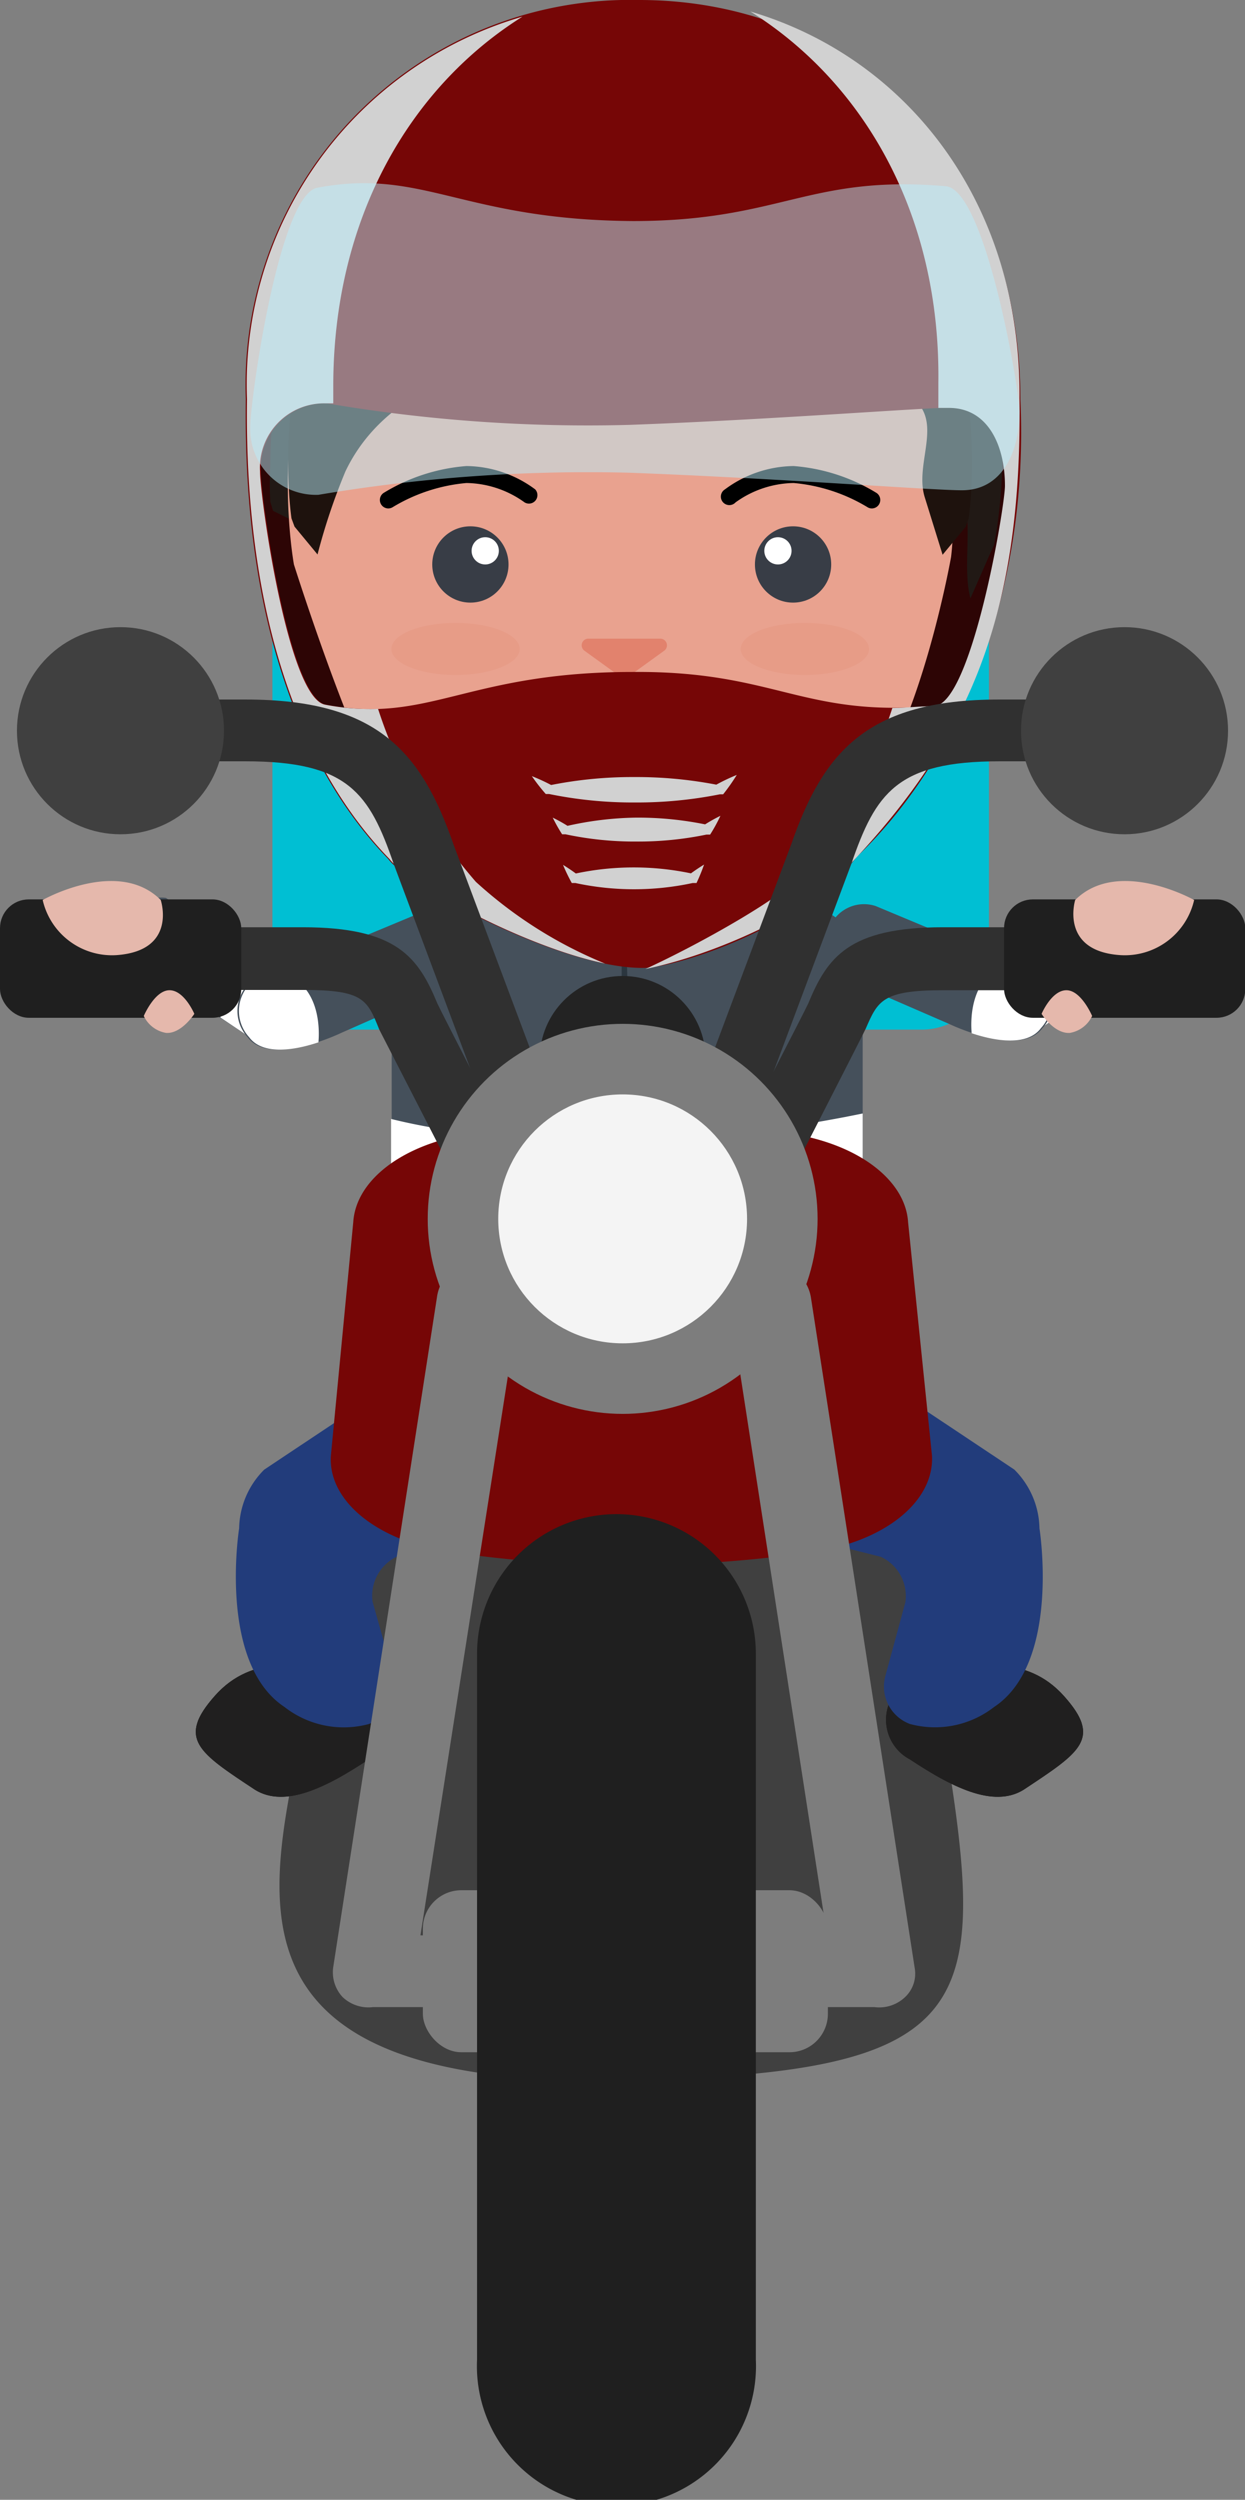 <svg xmlns="http://www.w3.org/2000/svg" xmlns:xlink="http://www.w3.org/1999/xlink" viewBox="0 0 41.13 82.55"><rect x="0" y="0" width="41.13" height="82.55" fill="#808080" stroke="none"/><defs><style>.cls-1{fill:#201f1f;}.cls-2{isolation:isolate;}.cls-3{fill:#404040;}.cls-4{fill:#00bfd3;}.cls-5{fill:#45505b;}.cls-6{fill:#fff;}.cls-7{clip-path:url(#clip-path);}.cls-8{fill:#223c7b;}.cls-9{clip-path:url(#clip-path-2);}.cls-10{fill:#2b363f;}.cls-11{fill:#2d0505;}.cls-12{fill:#211915;}.cls-13{fill:#e9a28f;}.cls-14{fill:#1e120d;}.cls-15,.cls-17{fill:#e2826d;}.cls-15{opacity:0.2;}.cls-16{fill:#d26d5a;}.cls-18{fill:#383d46;}.cls-19{fill:#760606;}.cls-20,.cls-22{fill:#d1d1d1;}.cls-20,.cls-21{mix-blend-mode:multiply;}.cls-23{fill:#bbeefc;opacity:0.5;}.cls-24{fill:#7d7d7d;}.cls-25{fill:#303030;}.cls-26{fill:#1f1f1f;}.cls-27{fill:#232323;}.cls-28{fill:#f4f4f4;}.cls-29{fill:#e5b8ac;}</style><clipPath id="clip-path"><path class="cls-1" d="M12.74,56a1.48,1.48,0,0,1-.56,2.1c-1.35.89-2.75,1.63-3.76,1C6.56,57.87,5.84,57.42,7.1,56s2.93-1,4.38-.91S12.58,55.35,12.74,56Z"/></clipPath><clipPath id="clip-path-2"><path class="cls-1" d="M29.5,56a1.48,1.48,0,0,0,.56,2.1c1.35.89,2.75,1.63,3.76,1,1.87-1.24,2.59-1.68,1.33-3.09s-2.93-1-4.38-.91S29.66,55.35,29.5,56Z"/></clipPath></defs><title>pep3</title><g class="cls-2"><g id="Capa_2" data-name="Capa 2"><g id="personals"><path class="cls-3" d="M12.62,49.15A38.86,38.86,0,0,0,10,57C9,62.31,6.81,68.94,20.49,68.7c12-.21,12.21-2.32,10.64-11.72a31.1,31.1,0,0,0-2.58-8.9Z"/><path class="cls-4" d="M30.42,34H11.26A2.23,2.23,0,0,1,9,31.78V14.71a2.23,2.23,0,0,1,2.25-2.2H30.42a2.22,2.22,0,0,1,2.25,2.2V31.78A2.22,2.22,0,0,1,30.42,34"/><path class="cls-5" d="M5.48,29.65a1.1,1.1,0,0,0-1.22.84c-.37,1,1.54,2.15,1.54,2.15l2.5,1.64a1,1,0,0,0,1.47-.17L9.87,34a1,1,0,0,0-.17-1.47Z"/><path class="cls-6" d="M7.28,33.6l1,.67a1,1,0,0,0,1.47-.17L9.87,34a1,1,0,0,0-.17-1.47l-.93-.63A2.47,2.47,0,0,0,7.28,33.6Z"/><path class="cls-5" d="M8.18,32.52a1.28,1.28,0,0,0,0,1.73c.74,1,3.09-.14,3.09-.14l3.2-1.41a1.23,1.23,0,0,0,.77-1.55L15.23,31a1.23,1.23,0,0,0-1.55-.77Z"/><path class="cls-6" d="M9.2,32.09c1.38.36,1.36,1.88,1.32,2.33-.75.25-1.83.45-2.29-.17a1.28,1.28,0,0,1,0-1.73Z"/><path class="cls-1" d="M12.74,56a1.48,1.48,0,0,1-.56,2.1c-1.35.89-2.75,1.63-3.76,1C6.56,57.87,5.84,57.42,7.1,56s2.93-1,4.38-.91S12.58,55.35,12.74,56Z"/><g class="cls-7"><path class="cls-1" d="M7.63,55.16l-1,.56A1.29,1.29,0,0,0,6,57.12l0,.13a2.38,2.38,0,0,0,1.05,1.52l1.28.87a2.3,2.3,0,0,0,2.05.34l.18-.07a1.27,1.27,0,0,0,.84-1.18l0-1.52a2.14,2.14,0,0,0-.95-1.59l-1.06-.7C8.91,54.55,8.08,54.91,7.63,55.16Z"/><path class="cls-1" d="M9,54.41s-3.61,1.67-2.15,2.86S9.15,59.22,10.24,59s1.88-.43,2.22-.89,1.44-2,0-2.73S10.12,53.8,9,54.41Z"/></g><path class="cls-8" d="M9.4,56.37h0c-2.21-1.46-1.5-5.9-1.5-5.9a2.8,2.8,0,0,1,.83-1.94l4.7-3.13L20,49.67l-6.88,1.73a1.43,1.43,0,0,0-.81,1.5L13,55.34a1.32,1.32,0,0,1-.81,1.59A3.18,3.18,0,0,1,9.4,56.37Z"/><path class="cls-1" d="M29.5,56a1.48,1.48,0,0,0,.56,2.1c1.35.89,2.75,1.63,3.76,1,1.87-1.24,2.59-1.68,1.33-3.09s-2.93-1-4.38-.91S29.66,55.35,29.5,56Z"/><g class="cls-9"><path class="cls-1" d="M34.61,55.16l1,.56a1.29,1.29,0,0,1,.64,1.4l0,.13a2.38,2.38,0,0,1-1.05,1.52l-1.28.87a2.3,2.3,0,0,1-2.05.34l-.18-.07a1.27,1.27,0,0,1-.84-1.18l0-1.52a2.14,2.14,0,0,1,.95-1.59l1.06-.7C33.33,54.55,34.15,54.91,34.61,55.16Z"/><path class="cls-1" d="M33.28,54.41s3.61,1.67,2.15,2.86S33.09,59.22,32,59s-1.88-.43-2.22-.89-1.44-2,0-2.73S32.12,53.8,33.28,54.41Z"/></g><path class="cls-8" d="M32.84,56.37h0c2.21-1.46,1.5-5.9,1.5-5.9a2.8,2.8,0,0,0-.83-1.94l-4.7-3.13-6.59,4.28,6.88,1.73a1.43,1.43,0,0,1,.81,1.5l-.66,2.43a1.32,1.32,0,0,0,.81,1.59A3.18,3.18,0,0,0,32.84,56.37Z"/><path class="cls-8" d="M27.86,44.42c0-1-.83-3.94-1.85-3.94H15.22c-1,0-1.85,2.92-1.85,3.94h0a1.22,1.22,0,0,0,0,.17c.08,1.49,3.29,2.69,7.23,2.69s7.24-1.23,7.24-2.75h0a.66.66,0,0,0,0-.11Z"/><path class="cls-5" d="M28.85,44.11l-6.94,1.3L20.7,43.8l-1.11,1.61-7-1.3.35-4.62V31a9.25,9.25,0,0,1,5.66-2.41h4.16A9.62,9.62,0,0,1,28.5,31V39.5Z"/><path class="cls-5" d="M20.7,34.95,25,28.47A5.68,5.68,0,0,0,22.8,28H18.64a5.68,5.68,0,0,0-2.08.39A60.05,60.05,0,0,1,20.7,34.95Z"/><path class="cls-6" d="M18.4,41.61a35.42,35.42,0,0,0,10.22-.51l-.12-1.6V36.77c-8.27,1.7-13.95.59-15.58.18l0,2.61-.1,1.2C13.55,40.92,15.4,41.22,18.4,41.61Z"/><path class="cls-10" d="M20.6,28.42l0,.66c0,.42.05,1,.08,1.74.05,1.44.1,3.36.11,5.29s0,3.85,0,5.29c0,.72,0,1.32-.06,1.74l0,.66,0-.66c0-.42-.05-1-.08-1.74-.05-1.44-.1-3.36-.11-5.29s0-3.85,0-5.29c0-.72,0-1.32.06-1.74Z"/><path class="cls-5" d="M37.14,29.35a1.1,1.1,0,0,1,1.22.84c.37,1-1.54,2.15-1.54,2.15L34.31,34a1,1,0,0,1-1.47-.17l-.09-.11a1,1,0,0,1,.17-1.47Z"/><path class="cls-6" d="M35.34,33.31l-1,.67a1,1,0,0,1-1.47-.17l-.09-.11a1,1,0,0,1,.17-1.47l.93-.63A2.47,2.47,0,0,1,35.34,33.31Z"/><path class="cls-11" d="M30.19,11.83s3.2,1.21,3.2,2.72-.39,8.64-2.46,9.33S22.84,22.46,19.34,23a44.19,44.19,0,0,1-8,.69c-.78-.17-1.34,0-1.81-1.86s-2.33-7.34-.13-8.6,8.86-.48,8.86-.48Z"/><path class="cls-12" d="M23,14c3.27-.42,7.21-1.78,8.78,2.24.39,1,0,2.5.28,3.52l.65-1.48.13-.29s1.51-7-2.5-11.92a12.19,12.19,0,0,0-5.47-3.59,17.18,17.18,0,0,0-2.43-.64,9,9,0,0,0-5.06.72,5.48,5.48,0,0,1-1.24.65,12,12,0,0,0-2.3.51C12,4.65,10.71,7.55,10,9.42a17.35,17.35,0,0,0-1.07,5.92,11.86,11.86,0,0,0,0,1.23l.09.3L11.31,18l.75-2a8.65,8.65,0,0,1,1.71-2.67,2.86,2.86,0,0,1,1.84-1.21c.33,0,1.67,1.92,4.91,2A15.11,15.11,0,0,0,23,14Z"/><path class="cls-13" d="M20.3,31.28s-1.4-.42-2-.68c-.32-.15-4.69-3.29-5-3.51-1.24-1-3.59-8.45-3.59-8.45S8,9.24,14.52,6.87l.07,0a16.64,16.64,0,0,1,5.66-1h.1a16.63,16.63,0,0,1,5.66,1l.07,0c6.52,2.37,5.34,11.52,5.34,11.52s-1.25,7.1-3.68,8.69c-.13.09-4.56,3.33-5.07,3.51S20.3,31.28,20.3,31.28Z"/><path class="cls-14" d="M21,12c-3-.57-7.89,0-9.59,3.57a20.38,20.38,0,0,0-.92,2.74l-.76-.92-.1-.27s-1-6.53,3-10.8a13,13,0,0,1,8.2-3.48A13,13,0,0,1,29,6.33c4,4.27,3,10.8,3,10.8l-.1.27-.76.92-.59-1.9c-.31-1,.43-2.19-.14-3a9.74,9.74,0,0,0-3.56-2.27c-.31,0-.67,1.52-3.71,1.46A14.29,14.29,0,0,1,21,12Z"/><ellipse class="cls-15" cx="15.05" cy="21.43" rx="2.12" ry="0.86"/><ellipse class="cls-15" cx="26.59" cy="21.43" rx="2.12" ry="0.86"/><path class="cls-16" d="M20.68,26.49a5.58,5.58,0,0,1-3.6-1.17.29.29,0,0,1,.41-.41,5.16,5.16,0,0,0,3.21,1h.25a5.17,5.17,0,0,0,3.21-1,.29.29,0,1,1,.41.41A5.58,5.58,0,0,1,21,26.49Z"/><path class="cls-17" d="M20.82,23.76l-.05,0-1.26-.91a.22.22,0,0,1,.13-.4H22a.22.22,0,0,1,.13.4l-1.26.91Z"/><circle class="cls-18" cx="26.2" cy="18.64" r="1.26"/><circle class="cls-18" cx="15.54" cy="18.64" r="1.26"/><circle class="cls-6" cx="25.7" cy="18.19" r="0.45"/><circle class="cls-6" cx="16.03" cy="18.19" r="0.45"/><path d="M12.82,16.79a.28.28,0,0,1-.15-.51,6.15,6.15,0,0,1,2.74-.89,3.87,3.87,0,0,1,2.27.77.28.28,0,0,1-.35.43,3.36,3.36,0,0,0-1.92-.64,5.67,5.67,0,0,0-2.44.8A.28.28,0,0,1,12.82,16.79Z"/><path d="M28.81,16.79a.28.28,0,0,0,.15-.51,6.15,6.15,0,0,0-2.74-.89,3.87,3.87,0,0,0-2.27.77.28.28,0,1,0,.35.43,3.36,3.36,0,0,1,1.92-.64,5.68,5.68,0,0,1,2.44.8A.27.27,0,0,0,28.81,16.79Z"/><path class="cls-17" d="M20.62,22.4l-.05,0-1.26-.91a.22.22,0,0,1,.13-.4h2.37a.22.22,0,0,1,.13.4l-1.26.91Z"/><path class="cls-19" d="M33.71,13.19C33.71,5.28,28.14,0,21.12,0a12.71,12.71,0,0,0-13,13.18c-.1,7.41,1.91,12.3,4.71,15.19.63.87,5.82,3.69,8.53,3.59,1.5-.13,5.36-1.56,6.93-3.65C31.76,25,34,19.5,33.71,13.19ZM30.9,23.31c-4.4.39-5.27-1.16-10-1.12-5.48,0-6.72,1.73-10.13,1.08-1.23-.23-2.15-6.89-2.15-7.7a2.12,2.12,0,0,1,2.18-2.25,51.3,51.3,0,0,0,10,.71c4.68-.17,9.71-.57,10.66-.57,1.3,0,1.85,1.26,1.85,2.57C33.23,16.72,32.14,23.2,30.9,23.31Z"/><path class="cls-20" d="M33.68,13.14C33.73,6.72,30,1.92,24.79.38,28.52,2.72,31.07,7.06,31,12.63c0,.29,0,.57,0,.84h.35c1.3,0,1.85,1.26,1.85,2.57,0,.69-1.09,7.17-2.33,7.28-.51,0-1,.06-1.39.06A16.38,16.38,0,0,1,26.32,29c-.36.54-3,2.08-5,3,2.8-.58,5.79-2.23,6.32-3C31.9,24.67,33.78,20.55,33.68,13.14Z"/><path class="cls-20" d="M15.72,29.12a16.45,16.45,0,0,1-3.23-5.71,7.8,7.8,0,0,1-1.75-.14c-1.23-.23-2.15-6.89-2.15-7.7a2.12,2.12,0,0,1,2.18-2.25l.24,0c0-.18,0-.36,0-.54C11,7.23,13.53,2.89,17.26.55a12.64,12.64,0,0,0-9.1,12.63c-.1,7.41,1.91,12.3,4.71,15.19.53.73,4.33,2.87,7.12,3.45A14.39,14.39,0,0,1,15.72,29.12Z"/><g class="cls-21"><path class="cls-22" d="M17.57,25.63a6.31,6.31,0,0,1,.67.31l-.12,0a13.78,13.78,0,0,1,2.82-.28,14,14,0,0,1,2.82.27l-.13,0a6.51,6.51,0,0,1,.71-.34,6.49,6.49,0,0,1-.45.64l0,0-.11,0a14,14,0,0,1-2.82.27,13.77,13.77,0,0,1-2.82-.28l-.11,0,0,0A6.27,6.27,0,0,1,17.57,25.63Z"/></g><g class="cls-21"><path class="cls-22" d="M18.26,27a5.22,5.22,0,0,1,.58.33l-.13-.05A10.94,10.94,0,0,1,21,27a11.13,11.13,0,0,1,2.33.23l-.14.06a5.44,5.44,0,0,1,.61-.35,5.43,5.43,0,0,1-.34.62l0,0-.12,0a11.14,11.14,0,0,1-2.33.23,10.93,10.93,0,0,1-2.33-.24l-.11,0,0,0A5.23,5.23,0,0,1,18.26,27Z"/></g><g class="cls-21"><path class="cls-22" d="M18.6,28.56a5.91,5.91,0,0,1,.51.35L19,28.85a9.21,9.21,0,0,1,3.87,0l-.15.07a6.44,6.44,0,0,1,.54-.37,6.44,6.44,0,0,1-.25.61l0,0-.13,0a9.21,9.21,0,0,1-3.87,0l-.12,0,0,0A5.94,5.94,0,0,1,18.6,28.56Z"/></g><path class="cls-23" d="M33.68,13.58c0,1.33-.56,2.61-1.9,2.61-1,0-6.16-.4-11-.58a53.44,53.44,0,0,0-10.26.73,2.17,2.17,0,0,1-2.25-2.29c0-.83.95-7.61,2.21-7.85,3.51-.66,4.78,1.06,10.43,1.1,4.9,0,5.8-1.54,10.34-1.15C32.56,6.28,33.68,12.88,33.68,13.58Z"/><path class="cls-5" d="M34.44,32.22a1.28,1.28,0,0,1,0,1.73c-.74,1-3.09-.14-3.09-.14L28.1,32.4a1.23,1.23,0,0,1-.77-1.55l.05-.16a1.23,1.23,0,0,1,1.55-.77Z"/><path class="cls-6" d="M33.42,31.79c-1.38.36-1.36,1.88-1.32,2.33.75.25,1.83.45,2.29-.17a1.28,1.28,0,0,0,0-1.73Z"/><path class="cls-19" d="M30,40.36c-.08-1.29-1.43-2.41-3.42-2.84H15.09c-2,.43-3.34,1.55-3.42,2.84l-.74,7.72c-.09,1.5,1.56,2.82,3.93,3.17a41.62,41.62,0,0,0,12,0c2.38-.35,4-1.67,3.93-3.17Z"/><path class="cls-24" d="M17.47,66.28H12.32a1.24,1.24,0,0,1-1-.33,1.2,1.2,0,0,1-.31-1l3.43-22.14A1.33,1.33,0,0,1,16,41.7a1.37,1.37,0,0,1,1.12,1.56L13.89,63.91h3.58a1.2,1.2,0,1,1,0,2.38Z"/><path class="cls-24" d="M28.89,66.28H23.74a1.2,1.2,0,1,1,0-2.38h3.58L24.13,43.27a1.34,1.34,0,1,1,2.66-.42L30.22,65a1.06,1.06,0,0,1-.31.94A1.24,1.24,0,0,1,28.89,66.28Z"/><rect class="cls-24" x="13.97" y="62.42" width="13.38" height="5.35" rx="1.27" ry="1.27"/><path class="cls-25" d="M15.28,39.36S12.61,34.15,12.53,34C12.13,33,12,32.69,10,32.69H1.92V30.62H10c3.12,0,3.82,1,4.45,2.52.07.17,2.69,5.26,2.69,5.26Z"/><path class="cls-25" d="M16.38,37.54l-3.37-9c-.81-2.36-1.52-3.4-4.9-3.4H1.92V23.1h6.2c4.36,0,5.81,1.75,6.86,4.78l3.35,8.93Z"/><rect class="cls-26" y="29.7" width="7.97" height="3.91" rx="0.95" ry="0.95"/><circle class="cls-3" cx="3.98" cy="24.13" r="3.42"/><path class="cls-25" d="M25.85,39.36s2.67-5.21,2.75-5.39c.4-.92.55-1.27,2.55-1.27h8.07V30.62H31.15c-3.12,0-3.82,1-4.45,2.52C26.63,33.31,24,38.4,24,38.4Z"/><path class="cls-25" d="M24.75,37.54l3.37-9c.81-2.36,1.52-3.4,4.9-3.4h6.2V23.1H33c-4.36,0-5.81,1.75-6.86,4.78l-3.35,8.93Z"/><rect class="cls-26" x="33.17" y="29.7" width="7.97" height="3.91" rx="0.95" ry="0.95"/><circle class="cls-3" cx="37.15" cy="24.13" r="3.42"/><path class="cls-26" d="M20.37,50a4.61,4.61,0,0,0-4.61,4.63V77.92a4.61,4.61,0,1,0,9.21,0V54.63A4.61,4.61,0,0,0,20.37,50Z"/><circle class="cls-27" cx="20.57" cy="34.97" r="2.74"/><circle class="cls-24" cx="20.57" cy="40.25" r="6.44"/><circle class="cls-28" cx="20.57" cy="40.25" r="4.11"/><path class="cls-29" d="M34.41,33.48s.33-.78.82-.78.85.85.85.85a1,1,0,0,1-.74.56C34.82,34.14,34.41,33.48,34.41,33.48Z"/><path class="cls-29" d="M35.52,29.72S35,31.4,37,31.54a2.35,2.35,0,0,0,2.45-1.82S36.94,28.31,35.52,29.72Z"/><path class="cls-29" d="M6.42,33.48s-.33-.78-.82-.78-.85.85-.85.85a1,1,0,0,0,.74.56C6,34.14,6.42,33.48,6.42,33.48Z"/><path class="cls-29" d="M5.31,29.72s.56,1.67-1.45,1.82a2.35,2.35,0,0,1-2.45-1.82S3.9,28.31,5.31,29.72Z"/></g></g></g></svg>
